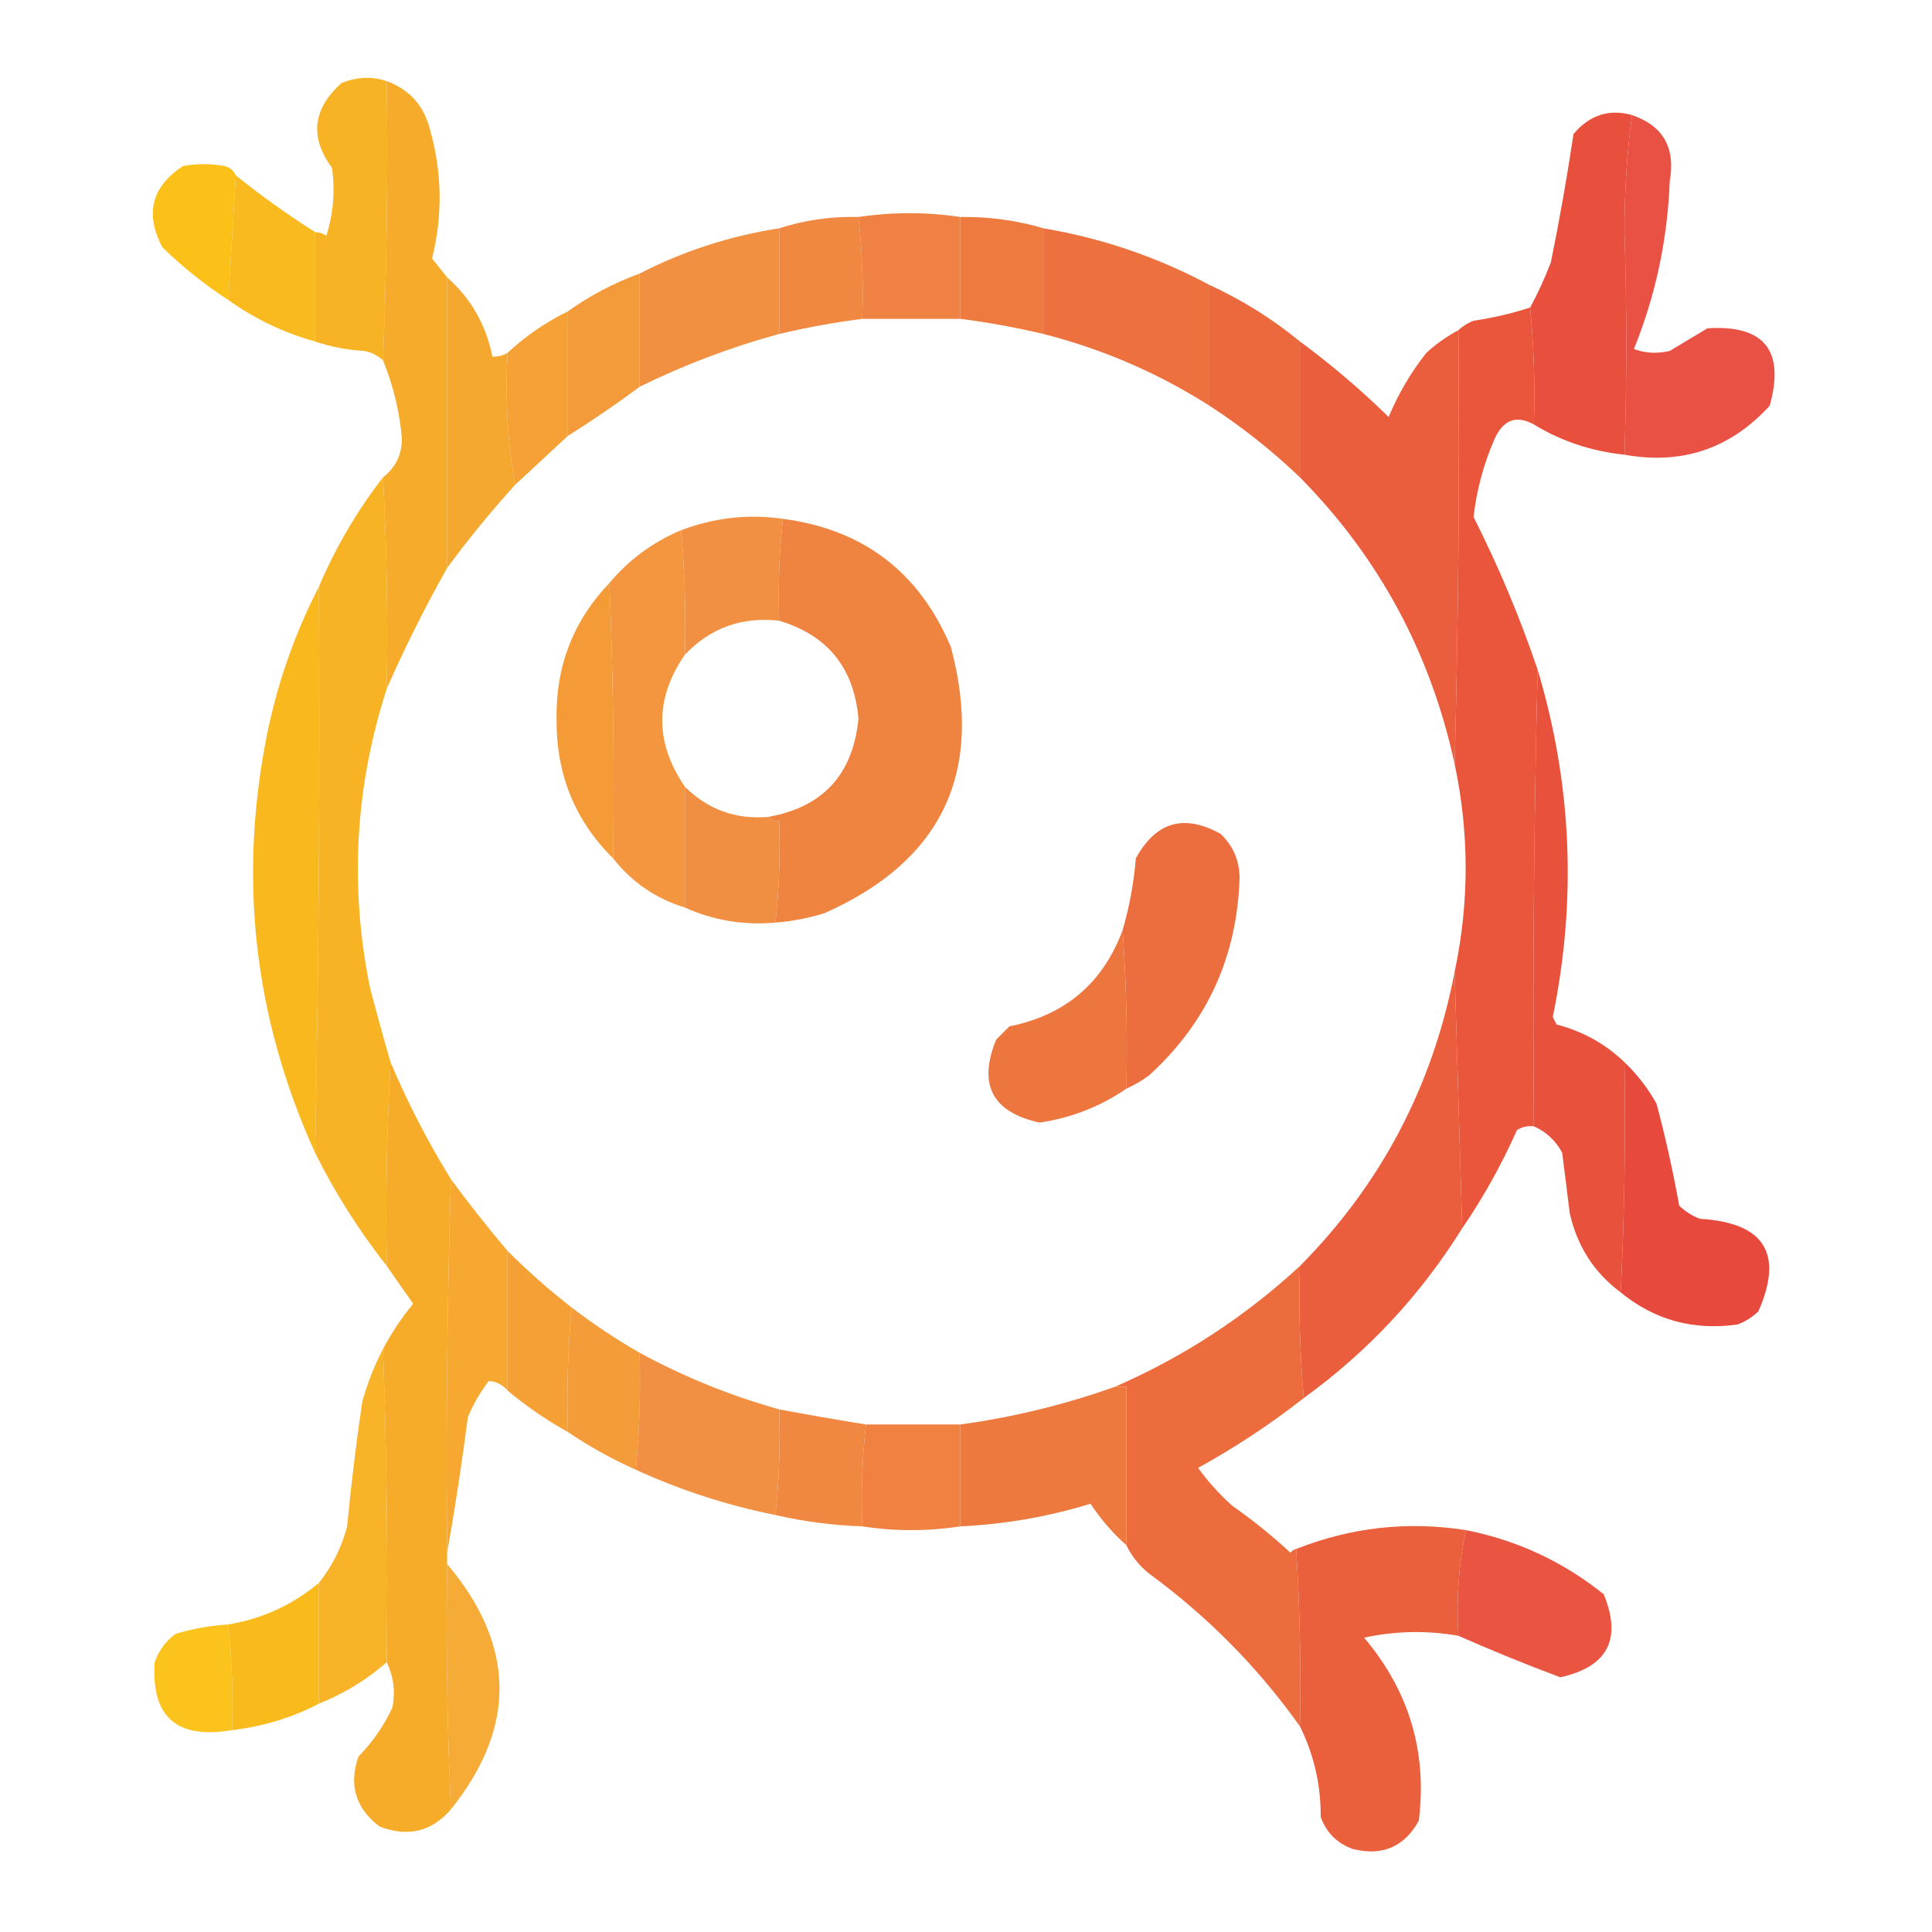 <?xml version="1.0" encoding="UTF-8"?>
<!DOCTYPE svg PUBLIC "-//W3C//DTD SVG 1.1//EN" "http://www.w3.org/Graphics/SVG/1.1/DTD/svg11.dtd">
<svg xmlns="http://www.w3.org/2000/svg" version="1.1" width="512px" height="512px" style="shape-rendering:geometricPrecision; text-rendering:geometricPrecision; image-rendering:optimizeQuality; fill-rule:evenodd; clip-rule:evenodd" xmlns:xlink="http://www.w3.org/1999/xlink">
<g><path style="opacity:0.985" fill="#f8b222" d="M 102.5,21.5 C 102.831,46.339 102.498,71.006 101.5,95.5C 100.118,94.2 98.452,93.366 96.5,93C 91.924,92.728 87.591,91.895 83.5,90.5C 83.5,80.833 83.5,71.167 83.5,61.5C 84.583,61.539 85.583,61.873 86.5,62.5C 88.324,56.616 88.824,50.616 88,44.5C 82.014,36.384 82.847,28.884 90.5,22C 94.592,20.368 98.592,20.201 102.5,21.5 Z"/></g>
<g><path style="opacity:0.983" fill="#f6ab27" d="M 102.5,21.5 C 108.584,23.756 112.417,28.089 114,34.5C 117.161,45.788 117.327,57.121 114.5,68.5C 115.823,70.165 117.156,71.832 118.5,73.5C 118.5,99.167 118.5,124.833 118.5,150.5C 112.62,160.927 107.287,171.593 102.5,182.5C 102.83,163.659 102.497,144.993 101.5,126.5C 104.903,123.859 106.57,120.359 106.5,116C 105.848,108.891 104.181,102.058 101.5,95.5C 102.498,71.006 102.831,46.339 102.5,21.5 Z"/></g>
<g><path style="opacity:0.986" fill="#e84d3a" d="M 432.5,30.5 C 431.168,40.478 430.501,50.811 430.5,61.5C 431.139,81.307 431.139,100.973 430.5,120.5C 421.812,119.604 413.812,116.937 406.5,112.5C 406.828,101.986 406.494,91.653 405.5,81.5C 407.593,77.646 409.426,73.646 411,69.5C 413.303,58.184 415.303,46.851 417,35.5C 421.268,30.464 426.435,28.797 432.5,30.5 Z"/></g>
<g><path style="opacity:0.942" fill="#e74739" d="M 432.5,30.5 C 440.745,33.316 444.078,39.15 442.5,48C 441.911,63.506 438.744,78.34 433,92.5C 436.073,93.617 439.24,93.784 442.5,93C 445.833,91 449.167,89 452.5,87C 467.546,86.052 473.046,92.885 469,107.5C 458.588,118.915 445.755,123.248 430.5,120.5C 431.139,100.973 431.139,81.307 430.5,61.5C 430.501,50.811 431.168,40.478 432.5,30.5 Z"/></g>
<g><path style="opacity:0.986" fill="#fbc016" d="M 62.5,46.5 C 61.833,57.5 61.167,68.5 60.5,79.5C 54.241,75.443 48.407,70.776 43,65.5C 38.352,56.613 40.185,49.447 48.5,44C 52.167,43.333 55.833,43.333 59.5,44C 60.942,44.377 61.942,45.21 62.5,46.5 Z"/></g>
<g><path style="opacity:0.978" fill="#f9b91c" d="M 62.5,46.5 C 69.227,51.895 76.227,56.895 83.5,61.5C 83.5,71.167 83.5,80.833 83.5,90.5C 75.136,88.15 67.469,84.483 60.5,79.5C 61.167,68.5 61.833,57.5 62.5,46.5 Z"/></g>
<g><path style="opacity:0.974" fill="#ef7f3e" d="M 227.5,57.5 C 236.5,56.167 245.5,56.167 254.5,57.5C 254.5,66.5 254.5,75.5 254.5,84.5C 245.833,84.5 237.167,84.5 228.5,84.5C 228.827,75.318 228.493,66.318 227.5,57.5 Z"/></g>
<g><path style="opacity:0.978" fill="#f0863e" d="M 227.5,57.5 C 228.493,66.318 228.827,75.318 228.5,84.5C 221.1,85.447 213.767,86.78 206.5,88.5C 206.5,79.167 206.5,69.833 206.5,60.5C 213.203,58.33 220.203,57.33 227.5,57.5 Z"/></g>
<g><path style="opacity:0.985" fill="#ee793d" d="M 254.5,57.5 C 262.117,57.398 269.45,58.398 276.5,60.5C 276.5,69.833 276.5,79.167 276.5,88.5C 269.233,86.78 261.9,85.447 254.5,84.5C 254.5,75.5 254.5,66.5 254.5,57.5 Z"/></g>
<g><path style="opacity:0.977" fill="#f18e3e" d="M 206.5,60.5 C 206.5,69.833 206.5,79.167 206.5,88.5C 193.711,91.985 181.378,96.652 169.5,102.5C 169.5,92.5 169.5,82.5 169.5,72.5C 181.1,66.523 193.433,62.523 206.5,60.5 Z"/></g>
<g><path style="opacity:0.981" fill="#ed6f3b" d="M 276.5,60.5 C 291.995,63.109 306.661,68.109 320.5,75.5C 320.5,86.167 320.5,96.833 320.5,107.5C 306.884,98.846 292.217,92.513 276.5,88.5C 276.5,79.167 276.5,69.833 276.5,60.5 Z"/></g>
<g><path style="opacity:0.982" fill="#f39937" d="M 169.5,72.5 C 169.5,82.5 169.5,92.5 169.5,102.5C 163.377,107.068 157.044,111.401 150.5,115.5C 150.5,104.5 150.5,93.5 150.5,82.5C 156.356,78.323 162.689,74.99 169.5,72.5 Z"/></g>
<g><path style="opacity:0.977" fill="#ec663a" d="M 320.5,75.5 C 329.209,79.513 337.209,84.513 344.5,90.5C 344.5,102.5 344.5,114.5 344.5,126.5C 337.075,119.405 329.075,113.072 320.5,107.5C 320.5,96.833 320.5,86.167 320.5,75.5 Z"/></g>
<g><path style="opacity:0.973" fill="#f5a62c" d="M 118.5,73.5 C 124.805,79.101 128.805,86.101 130.5,94.5C 131.959,94.567 133.292,94.234 134.5,93.5C 133.855,105.548 134.522,117.215 136.5,128.5C 130.092,135.567 124.092,142.901 118.5,150.5C 118.5,124.833 118.5,99.167 118.5,73.5 Z"/></g>
<g><path style="opacity:0.985" fill="#e95439" d="M 405.5,81.5 C 406.494,91.653 406.828,101.986 406.5,112.5C 401.822,109.899 398.322,111.232 396,116.5C 393.153,123.054 391.32,129.888 390.5,137C 397.11,150.059 402.776,163.559 407.5,177.5C 406.501,217.663 406.168,257.997 406.5,298.5C 404.856,298.286 403.356,298.62 402,299.5C 397.899,308.713 393.066,317.38 387.5,325.5C 386.833,302.833 386.167,280.167 385.5,257.5C 389.383,239.188 389.383,220.855 385.5,202.5C 386.499,164.337 386.832,126.004 386.5,87.5C 387.6,86.442 388.934,85.608 390.5,85C 395.657,84.237 400.657,83.07 405.5,81.5 Z"/></g>
<g><path style="opacity:0.98" fill="#f49f32" d="M 150.5,82.5 C 150.5,93.5 150.5,104.5 150.5,115.5C 145.859,119.805 141.193,124.139 136.5,128.5C 134.522,117.215 133.855,105.548 134.5,93.5C 139.278,89.06 144.612,85.393 150.5,82.5 Z"/></g>
<g><path style="opacity:0.983" fill="#ea5b3a" d="M 386.5,87.5 C 386.832,126.004 386.499,164.337 385.5,202.5C 379.13,173.085 365.463,147.752 344.5,126.5C 344.5,114.5 344.5,102.5 344.5,90.5C 352.755,96.581 360.588,103.248 368,110.5C 370.577,104.34 373.91,98.673 378,93.5C 380.629,91.112 383.462,89.112 386.5,87.5 Z"/></g>
<g><path style="opacity:0.981" fill="#f8b222" d="M 101.5,126.5 C 102.497,144.993 102.83,163.659 102.5,182.5C 94.106,208.443 92.606,234.776 98,261.5C 99.739,268.214 101.572,274.88 103.5,281.5C 102.503,299.326 102.17,317.326 102.5,335.5C 95.181,326.212 88.848,316.212 83.5,305.5C 84.499,255.669 84.832,205.669 84.5,155.5C 88.943,145.071 94.61,135.404 101.5,126.5 Z"/></g>
<g><path style="opacity:0.976" fill="#f08d3f" d="M 207.5,137.5 C 206.507,146.318 206.173,155.318 206.5,164.5C 196.603,163.384 188.27,166.384 181.5,173.5C 181.81,162.419 181.477,151.419 180.5,140.5C 189.406,137.173 198.406,136.173 207.5,137.5 Z"/></g>
<g><path style="opacity:0.98" fill="#f2943b" d="M 180.5,140.5 C 181.477,151.419 181.81,162.419 181.5,173.5C 173.505,185.128 173.505,196.795 181.5,208.5C 181.5,219.167 181.5,229.833 181.5,240.5C 173.81,238.143 167.477,233.809 162.5,227.5C 162.831,202.994 162.498,178.661 161.5,154.5C 166.684,148.321 173.018,143.655 180.5,140.5 Z"/></g>
<g><path style="opacity:0.985" fill="#ef823e" d="M 207.5,137.5 C 228.828,140.328 243.661,151.661 252,171.5C 260.835,204.659 249.668,228.159 218.5,242C 214.246,243.314 209.913,244.147 205.5,244.5C 206.471,235.584 206.804,226.584 206.5,217.5C 205.209,217.737 204.209,217.404 203.5,216.5C 218.034,213.963 226.034,205.297 227.5,190.5C 226.34,177.016 219.34,168.349 206.5,164.5C 206.173,155.318 206.507,146.318 207.5,137.5 Z"/></g>
<g><path style="opacity:0.988" fill="#f39a36" d="M 161.5,154.5 C 162.498,178.661 162.831,202.994 162.5,227.5C 152.459,217.563 147.459,205.397 147.5,191C 147.178,176.782 151.845,164.616 161.5,154.5 Z"/></g>
<g><path style="opacity:0.989" fill="#f9b81d" d="M 84.5,155.5 C 84.832,205.669 84.499,255.669 83.5,305.5C 67.178,269.584 63.011,232.251 71,193.5C 73.845,180.124 78.345,167.457 84.5,155.5 Z"/></g>
<g><path style="opacity:0.973" fill="#e84e39" d="M 407.5,177.5 C 416.564,207.774 417.897,238.441 411.5,269.5C 411.833,270.167 412.167,270.833 412.5,271.5C 419.467,273.312 425.467,276.645 430.5,281.5C 430.83,302.007 430.497,322.34 429.5,342.5C 422.464,337.266 417.964,330.266 416,321.5C 415.333,316.167 414.667,310.833 414,305.5C 412.258,302.254 409.758,299.921 406.5,298.5C 406.168,257.997 406.501,217.663 407.5,177.5 Z"/></g>
<g><path style="opacity:0.977" fill="#f08c3f" d="M 181.5,208.5 C 187.562,214.522 194.895,217.188 203.5,216.5C 204.209,217.404 205.209,217.737 206.5,217.5C 206.804,226.584 206.471,235.584 205.5,244.5C 197.02,245.244 189.02,243.91 181.5,240.5C 181.5,229.833 181.5,219.167 181.5,208.5 Z"/></g>
<g><path style="opacity:0.983" fill="#ec6c3b" d="M 298.5,288.5 C 298.829,274.323 298.496,260.323 297.5,246.5C 299.307,240.328 300.474,233.995 301,227.5C 306.302,217.772 313.802,215.606 323.5,221C 326.741,224.103 328.407,227.936 328.5,232.5C 327.903,253.485 319.903,270.985 304.5,285C 302.612,286.394 300.612,287.56 298.5,288.5 Z"/></g>
<g><path style="opacity:0.973" fill="#ea5b3a" d="M 385.5,257.5 C 386.167,280.167 386.833,302.833 387.5,325.5C 376.459,343.236 362.459,358.236 345.5,370.5C 344.505,359.012 344.172,347.345 344.5,335.5C 366.026,313.788 379.692,287.788 385.5,257.5 Z"/></g>
<g><path style="opacity:0.982" fill="#ed743c" d="M 297.5,246.5 C 298.496,260.323 298.829,274.323 298.5,288.5C 291.61,293.246 283.944,296.246 275.5,297.5C 262.954,294.742 259.121,287.409 264,275.5C 265.167,274.333 266.333,273.167 267.5,272C 282.296,269.031 292.296,260.531 297.5,246.5 Z"/></g>
<g><path style="opacity:0.988" fill="#f6ab27" d="M 103.5,281.5 C 108.021,292.207 113.354,302.54 119.5,312.5C 118.502,345.329 118.168,378.329 118.5,411.5C 118.5,412.5 118.5,413.5 118.5,414.5C 118.178,436.242 118.512,457.909 119.5,479.5C 114.351,485.447 108.017,486.947 100.5,484C 94.206,479.121 92.373,472.954 95,465.5C 98.74,461.689 101.74,457.356 104,452.5C 104.809,448.305 104.309,444.305 102.5,440.5C 102.831,412.662 102.498,384.995 101.5,357.5C 103.749,353.246 106.415,349.246 109.5,345.5C 107.116,342.131 104.783,338.797 102.5,335.5C 102.17,317.326 102.503,299.326 103.5,281.5 Z"/></g>
<g><path style="opacity:0.982" fill="#e74639" d="M 430.5,281.5 C 433.852,284.695 436.685,288.362 439,292.5C 441.38,301.448 443.38,310.448 445,319.5C 446.579,321.041 448.413,322.208 450.5,323C 467.572,324.01 472.738,332.176 466,347.5C 464.421,349.041 462.587,350.208 460.5,351C 448.799,352.661 438.466,349.828 429.5,342.5C 430.497,322.34 430.83,302.007 430.5,281.5 Z"/></g>
<g><path style="opacity:0.976" fill="#f5a62c" d="M 119.5,312.5 C 124.248,318.976 129.248,325.309 134.5,331.5C 134.5,343.833 134.5,356.167 134.5,368.5C 133.102,366.891 131.435,366.058 129.5,366C 127.288,368.921 125.455,372.088 124,375.5C 122.418,387.677 120.584,399.677 118.5,411.5C 118.168,378.329 118.502,345.329 119.5,312.5 Z"/></g>
<g><path style="opacity:0.986" fill="#f49f32" d="M 134.5,331.5 C 139.895,336.901 145.562,341.901 151.5,346.5C 150.505,357.321 150.172,368.321 150.5,379.5C 144.782,376.314 139.448,372.648 134.5,368.5C 134.5,356.167 134.5,343.833 134.5,331.5 Z"/></g>
<g><path style="opacity:0.984" fill="#f39937" d="M 151.5,346.5 C 157.228,350.892 163.228,354.892 169.5,358.5C 169.808,368.915 169.475,379.249 168.5,389.5C 162.143,386.658 156.143,383.325 150.5,379.5C 150.172,368.321 150.505,357.321 151.5,346.5 Z"/></g>
<g><path style="opacity:0.987" fill="#ec6a3b" d="M 344.5,335.5 C 344.172,347.345 344.505,359.012 345.5,370.5C 336.717,377.399 327.384,383.566 317.5,389C 320.117,392.62 323.117,395.953 326.5,399C 331.941,402.807 337.108,406.973 342,411.5C 342.383,410.944 342.883,410.611 343.5,410.5C 344.484,426.089 344.817,441.756 344.5,457.5C 333.402,441.902 320.069,428.402 304.5,417C 301.906,414.914 299.906,412.414 298.5,409.5C 298.5,395.5 298.5,381.5 298.5,367.5C 297.5,367.5 296.5,367.5 295.5,367.5C 313.642,359.596 329.976,348.929 344.5,335.5 Z"/></g>
<g><path style="opacity:0.971" fill="#f8b123" d="M 101.5,357.5 C 102.498,384.995 102.831,412.662 102.5,440.5C 97.139,445.182 91.139,448.848 84.5,451.5C 84.5,440.833 84.5,430.167 84.5,419.5C 88.021,415.108 90.521,410.108 92,404.5C 93.044,393.476 94.377,382.476 96,371.5C 97.351,366.607 99.185,361.94 101.5,357.5 Z"/></g>
<g><path style="opacity:0.974" fill="#f18e3f" d="M 169.5,358.5 C 181.277,364.889 193.61,369.889 206.5,373.5C 206.805,382.917 206.472,392.25 205.5,401.5C 192.686,398.924 180.353,394.924 168.5,389.5C 169.475,379.249 169.808,368.915 169.5,358.5 Z"/></g>
<g><path style="opacity:0.978" fill="#f0863e" d="M 206.5,373.5 C 214.276,374.962 221.943,376.295 229.5,377.5C 228.507,386.318 228.173,395.318 228.5,404.5C 220.721,404.236 213.054,403.236 205.5,401.5C 206.472,392.25 206.805,382.917 206.5,373.5 Z"/></g>
<g><path style="opacity:0.978" fill="#ed773c" d="M 295.5,367.5 C 296.5,367.5 297.5,367.5 298.5,367.5C 298.5,381.5 298.5,395.5 298.5,409.5C 294.878,406.278 291.712,402.612 289,398.5C 277.782,401.953 266.282,403.953 254.5,404.5C 254.5,395.5 254.5,386.5 254.5,377.5C 268.396,375.61 282.063,372.277 295.5,367.5 Z"/></g>
<g><path style="opacity:0.98" fill="#ef7f3e" d="M 229.5,377.5 C 237.833,377.5 246.167,377.5 254.5,377.5C 254.5,386.5 254.5,395.5 254.5,404.5C 245.833,405.833 237.167,405.833 228.5,404.5C 228.173,395.318 228.507,386.318 229.5,377.5 Z"/></g>
<g><path style="opacity:0.982" fill="#ea5e3a" d="M 388.5,405.5 C 386.569,414.57 385.903,423.903 386.5,433.5C 378.116,432.033 369.783,432.2 361.5,434C 373.43,448.118 378.264,464.284 376,482.5C 372.158,489.453 366.325,491.953 358.5,490C 354.333,488.5 351.5,485.667 350,481.5C 350.05,473.034 348.216,465.034 344.5,457.5C 344.817,441.756 344.484,426.089 343.5,410.5C 358.002,404.748 373.002,403.081 388.5,405.5 Z"/></g>
<g><path style="opacity:0.967" fill="#e8503a" d="M 388.5,405.5 C 402.088,408.192 414.255,413.859 425,422.5C 429.89,434.386 426.057,441.719 413.5,444.5C 404.308,441.063 395.308,437.396 386.5,433.5C 385.903,423.903 386.569,414.57 388.5,405.5 Z"/></g>
<g><path style="opacity:0.944" fill="#f5a62c" d="M 118.5,414.5 C 136.655,435.979 136.989,457.645 119.5,479.5C 118.512,457.909 118.178,436.242 118.5,414.5 Z"/></g>
<g><path style="opacity:0.994" fill="#f9ba1b" d="M 84.5,419.5 C 84.5,430.167 84.5,440.833 84.5,451.5C 77.367,455.206 69.7,457.539 61.5,458.5C 61.806,449.083 61.472,439.75 60.5,430.5C 69.531,428.983 77.531,425.316 84.5,419.5 Z"/></g>
<g><path style="opacity:0.969" fill="#fbc215" d="M 60.5,430.5 C 61.472,439.75 61.806,449.083 61.5,458.5C 46.844,460.998 40.01,454.998 41,440.5C 42.061,437.438 43.894,434.938 46.5,433C 51.072,431.627 55.739,430.794 60.5,430.5 Z"/></g>
</svg>
